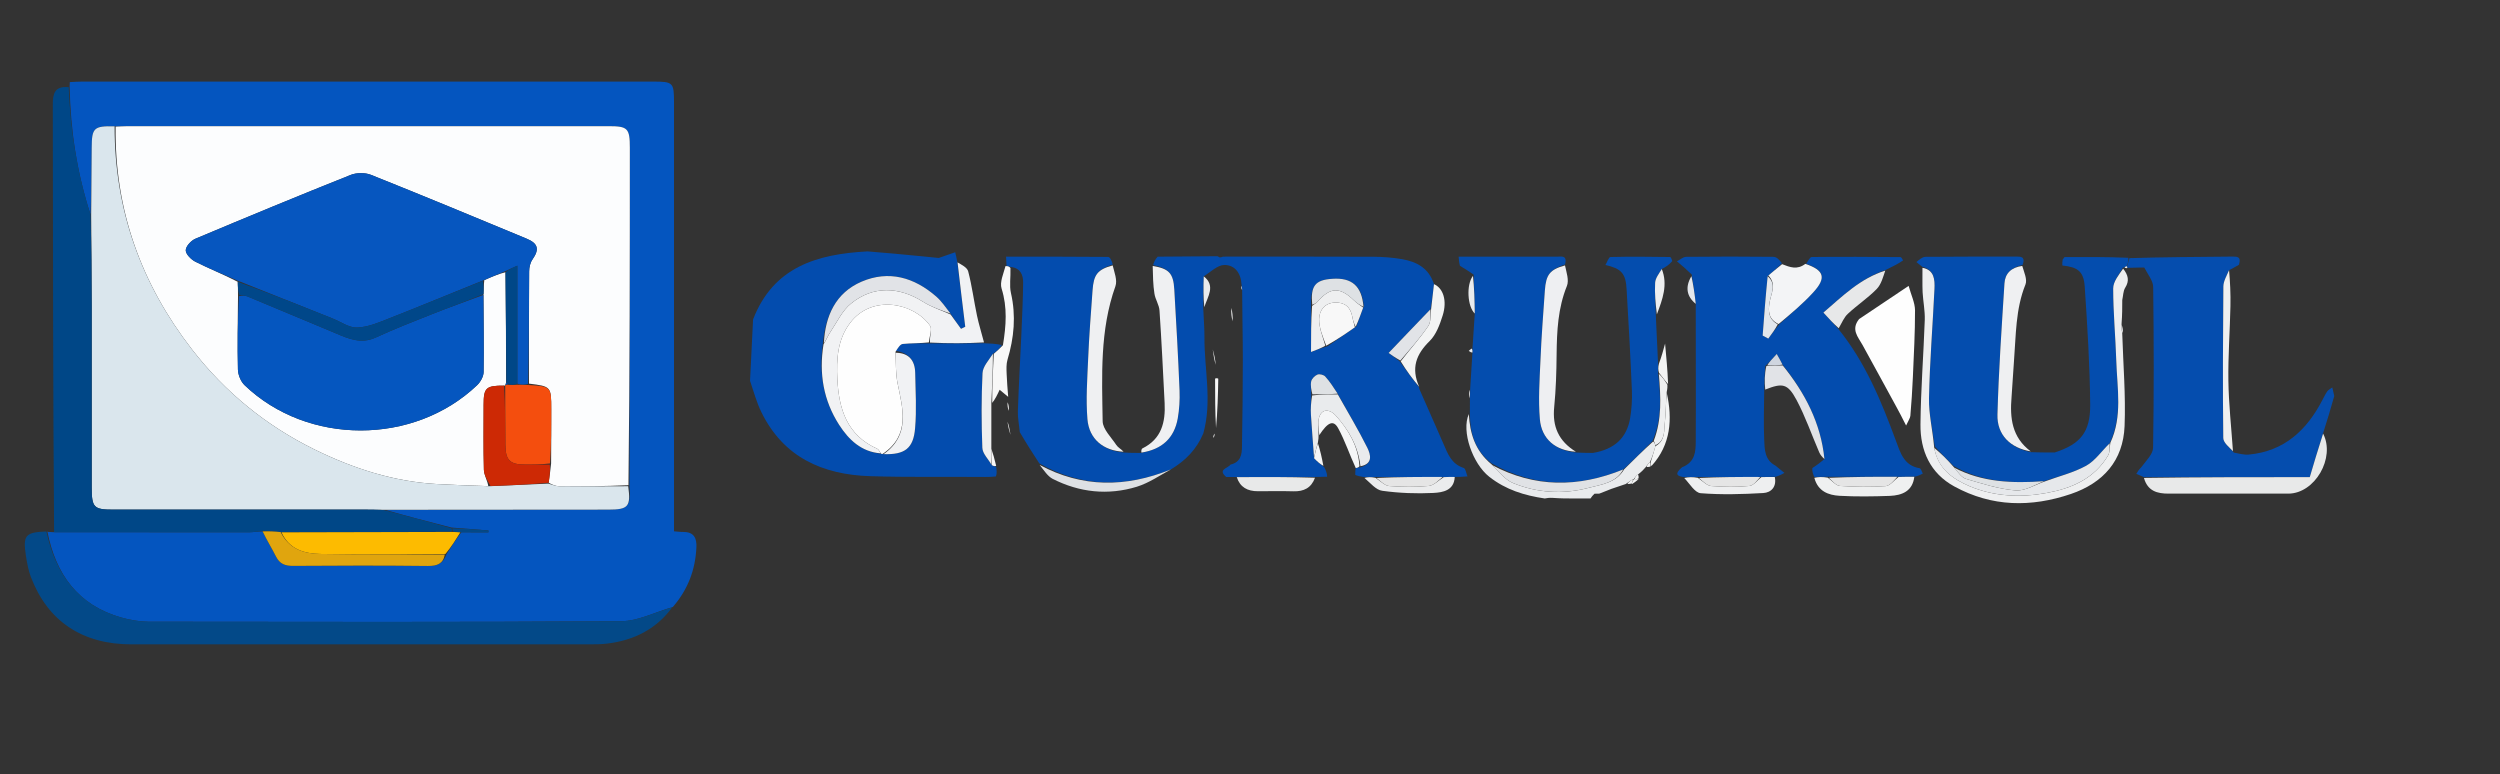 <svg xmlns="http://www.w3.org/2000/svg" xmlns:xlink="http://www.w3.org/1999/xlink" width="113px" height="35px" viewBox="0 0 113 35" version="1.1">
<rect x="0" y="0" width="113" height="35" fill="#333333" stroke="none"/>
<g id="surface1">

<path style="fill-rule: nonzero; fill: rgb(4, 85, 191); fill-opacity: 1; opacity: 1;" d="M 3.156 3.711 C 3.336 3.703 3.516 3.688 3.695 3.688 C 12.305 3.688 20.91 3.688 29.516 3.688 C 30.43 3.688 30.465 3.727 30.465 4.641 C 30.469 10.891 30.465 17.141 30.465 23.391 C 30.465 23.586 30.465 23.785 30.465 24.016 C 30.633 24.027 30.754 24.047 30.871 24.043 C 31.355 24.039 31.5 24.309 31.477 24.746 C 31.43 25.742 31.105 26.633 30.414 27.434 C 29.59 27.676 28.836 28.074 28.082 28.078 C 20.957 28.129 13.832 28.109 6.711 28.102 C 6.301 28.098 5.883 28.023 5.488 27.914 C 3.523 27.359 2.523 25.953 2.141 24.02 C 2.141 24.02 2.148 24.035 2.184 24.043 C 2.277 24.051 2.336 24.051 2.445 24.055 C 5.414 24.059 8.336 24.062 11.258 24.059 C 11.469 24.059 11.684 24.016 11.871 24.02 C 12.059 24.418 12.285 24.777 12.477 25.16 C 12.648 25.496 12.895 25.582 13.262 25.578 C 15.285 25.562 17.312 25.559 19.34 25.582 C 19.762 25.586 20.035 25.477 20.188 25.043 C 20.414 24.699 20.609 24.379 20.855 24.059 C 21.293 24.062 21.684 24.062 22.074 24.062 C 22.074 24.035 22.074 24.004 22.078 23.977 C 21.535 23.934 20.988 23.891 20.402 23.844 C 19.371 23.582 18.383 23.324 17.445 23.055 C 20.828 23.039 24.16 23.039 27.492 23.035 C 28.402 23.035 28.52 22.902 28.453 21.926 C 28.465 16.812 28.469 11.746 28.469 6.68 C 28.469 5.797 28.375 5.703 27.512 5.703 C 20.262 5.703 13.016 5.703 5.77 5.703 C 5.59 5.703 5.406 5.719 5.18 5.711 C 4.238 5.688 4.148 5.777 4.145 6.688 C 4.141 7.703 4.129 8.719 4.094 9.707 C 3.48 7.812 3.184 5.895 3.148 3.898 C 3.152 3.812 3.152 3.762 3.156 3.711 Z M 3.156 3.711 " data-index="1"></path>
<path style="fill-rule: nonzero; fill: rgb(3, 76, 174); fill-opacity: 1; opacity: 1;" d="M 50.789 20.453 C 51.012 20.465 51.238 20.477 51.547 20.473 C 52.52 20.312 53.074 19.805 53.234 18.914 C 53.305 18.508 53.332 18.082 53.316 17.664 C 53.254 16.137 53.168 14.609 53.078 13.082 C 53.035 12.352 52.84 12.141 52.121 11.98 C 52.16 11.855 52.203 11.73 52.328 11.602 C 53.285 11.594 54.16 11.586 55.031 11.582 C 55.031 11.582 55.074 11.598 55.109 11.629 C 55.188 11.641 55.227 11.621 55.27 11.602 C 55.312 11.602 55.355 11.598 55.484 11.598 C 57.738 11.602 59.91 11.594 62.082 11.605 C 62.516 11.609 62.953 11.641 63.379 11.715 C 64.027 11.832 64.582 12.109 64.816 12.844 C 64.77 13.246 64.727 13.602 64.656 13.98 C 64.043 14.613 63.461 15.227 62.766 15.953 C 62.855 16.02 63.059 16.164 63.273 16.344 C 63.574 16.762 63.859 17.145 64.148 17.516 C 64.152 17.504 64.137 17.523 64.145 17.562 C 64.52 18.426 64.895 19.246 65.25 20.074 C 65.445 20.531 65.617 20.98 66.16 21.152 C 66.246 21.18 66.273 21.402 66.332 21.539 C 66.34 21.543 66.332 21.531 66.289 21.535 C 66.098 21.551 65.949 21.559 65.754 21.559 C 65.559 21.555 65.406 21.559 65.207 21.559 C 64.172 21.555 63.191 21.559 62.164 21.559 C 61.969 21.555 61.816 21.562 61.625 21.559 C 61.469 21.531 61.359 21.516 61.258 21.465 C 61.262 21.34 61.254 21.25 61.281 21.156 C 61.359 21.141 61.406 21.129 61.492 21.121 C 62.07 20.969 61.953 20.543 61.805 20.242 C 61.395 19.418 60.918 18.629 60.461 17.793 C 60.273 17.508 60.109 17.246 59.902 17.02 C 59.832 16.941 59.645 16.895 59.551 16.93 C 59.43 16.98 59.293 17.117 59.266 17.238 C 59.227 17.422 59.27 17.629 59.266 17.879 C 59.254 18.199 59.238 18.473 59.254 18.742 C 59.293 19.387 59.348 20.031 59.395 20.711 C 59.539 20.863 59.676 20.98 59.855 21.117 C 59.938 21.273 59.984 21.41 59.988 21.547 C 59.793 21.555 59.641 21.559 59.441 21.559 C 58.227 21.555 57.062 21.559 55.859 21.559 C 55.699 21.555 55.582 21.562 55.426 21.559 C 55.02 21.215 55.5 21.176 55.617 21 C 56.082 20.891 56.133 20.543 56.137 20.195 C 56.16 18.875 56.176 17.551 56.176 16.227 C 56.176 15.195 56.148 14.164 56.145 13.105 C 56.145 13.02 56.129 12.965 56.117 12.863 C 56.09 12.324 55.797 11.973 55.34 11.977 C 55.035 11.98 54.734 12.281 54.41 12.492 C 54.391 12.984 54.391 13.438 54.387 13.941 C 54.402 14.406 54.445 14.82 54.441 15.238 C 54.43 16.676 54.797 18.121 54.391 19.586 C 54.086 20.312 53.586 20.82 52.922 21.219 C 50.883 22.043 48.914 22.051 46.977 20.945 C 46.668 20.469 46.379 20.023 46.094 19.531 C 46.062 19.18 45.996 18.875 46.008 18.57 C 46.047 17.43 46.113 16.289 46.164 15.148 C 46.199 14.355 46.238 13.559 46.246 12.762 C 46.246 12.418 46.121 12.113 45.68 12.066 C 45.605 12.035 45.551 12.027 45.496 12.016 C 45.488 11.895 45.484 11.77 45.473 11.602 C 47.031 11.602 48.562 11.598 50.09 11.613 C 50.176 11.617 50.258 11.801 50.297 11.953 C 49.609 12.184 49.434 12.406 49.383 13.129 C 49.309 14.164 49.227 15.195 49.184 16.23 C 49.145 17.137 49.078 18.047 49.152 18.945 C 49.227 19.852 49.879 20.375 50.789 20.453 M 59.258 13.883 C 59.258 14.531 59.258 15.18 59.258 15.91 C 59.523 15.809 59.73 15.73 60.02 15.645 C 60.426 15.359 60.836 15.078 61.309 14.75 C 61.414 14.469 61.516 14.184 61.645 13.832 C 61.555 12.93 61.105 12.539 60.219 12.602 C 59.445 12.652 59.23 12.922 59.258 13.883 Z M 59.258 13.883 " data-index="2"></path>

<path style=" stroke:none;fill-rule:nonzero;fill:rgb(1.176%,29.804%,68.235%);fill-opacity:1;" d="M 80.246 21.043 C 80.383 21.156 80.52 21.266 80.656 21.375 C 80.551 21.434 80.449 21.492 80.258 21.551 C 79.984 21.555 79.801 21.562 79.562 21.559 C 78.602 21.555 77.691 21.562 76.734 21.559 C 76.504 21.555 76.316 21.562 76.129 21.566 C 75.824 21.531 75.656 21.441 76.027 21.121 C 76.629 20.887 76.645 20.398 76.648 19.961 C 76.66 17.902 76.645 15.844 76.648 13.734 C 76.598 13.273 76.535 12.859 76.465 12.406 C 76.238 12.184 76.02 11.996 75.797 11.812 C 75.934 11.742 76.074 11.613 76.211 11.609 C 77.531 11.594 78.852 11.594 80.172 11.609 C 80.305 11.613 80.438 11.754 80.543 11.898 C 80.32 12.125 80.125 12.289 79.898 12.484 C 79.805 13.398 79.738 14.285 79.672 15.168 C 79.758 15.215 79.84 15.262 79.926 15.305 C 80.082 15.094 80.242 14.879 80.43 14.652 C 80.961 14.172 81.488 13.73 81.949 13.227 C 82.562 12.562 82.465 12.219 81.637 11.922 C 81.719 11.812 81.805 11.617 81.891 11.617 C 83.227 11.602 84.566 11.609 85.902 11.621 C 85.938 11.621 85.969 11.688 86.02 11.77 C 85.789 11.93 85.547 12.047 85.238 12.199 C 84.078 12.59 83.285 13.383 82.418 14.129 C 82.66 14.398 82.879 14.633 83.094 14.871 C 84.312 16.371 85.035 18.129 85.695 19.922 C 85.895 20.461 86.059 21.047 86.766 21.164 C 86.828 21.172 86.863 21.32 86.91 21.406 C 86.828 21.449 86.742 21.496 86.57 21.543 C 86.258 21.547 86.035 21.555 85.762 21.551 C 84.691 21.547 83.676 21.555 82.609 21.551 C 82.375 21.551 82.191 21.555 82.004 21.559 C 81.953 21.434 81.902 21.309 81.918 21.156 C 82.137 21.016 82.289 20.898 82.465 20.75 C 82.301 19.113 81.578 17.754 80.57 16.48 C 80.484 16.309 80.406 16.168 80.309 16 C 80.066 16.262 79.949 16.387 79.793 16.543 C 79.754 16.918 79.754 17.266 79.742 17.664 C 79.734 18.434 79.711 19.156 79.742 19.875 C 79.758 20.316 79.766 20.793 80.246 21.043 Z M 80.246 21.043 " data-index="4"></path>
<path style="fill-rule: nonzero; fill: rgb(3, 76, 174); fill-opacity: 1; opacity: 1;" d="M 34.039 14.438 C 34.953 12.07 36.918 11.484 39.215 11.363 C 40.031 11.426 40.797 11.5 41.648 11.582 C 41.961 11.617 42.195 11.641 42.43 11.66 C 42.668 11.578 42.91 11.492 43.176 11.402 C 43.199 11.5 43.227 11.617 43.266 11.82 C 43.395 12.859 43.512 13.812 43.629 14.77 C 43.566 14.801 43.504 14.832 43.438 14.863 C 43.281 14.648 43.125 14.43 42.965 14.176 C 42.746 13.895 42.559 13.613 42.316 13.402 C 41.324 12.539 40.18 12.203 38.945 12.73 C 37.762 13.238 37.297 14.293 37.188 15.574 C 37.008 16.898 37.227 18.109 37.926 19.199 C 38.363 19.879 38.934 20.426 39.828 20.508 C 39.852 20.523 39.898 20.516 39.938 20.527 C 40.898 20.559 41.289 20.27 41.363 19.348 C 41.434 18.523 41.383 17.688 41.367 16.859 C 41.359 16.289 41.074 15.945 40.484 15.855 C 40.59 15.719 40.691 15.559 40.805 15.547 C 41.191 15.508 41.586 15.52 42.031 15.523 C 42.883 15.527 43.684 15.52 44.484 15.516 C 44.738 15.523 44.992 15.535 45.285 15.594 C 45.188 15.758 45.055 15.875 44.879 15.992 C 44.691 16.285 44.422 16.57 44.41 16.867 C 44.355 17.988 44.359 19.117 44.402 20.242 C 44.41 20.5 44.668 20.746 44.828 21.023 C 44.906 21.066 44.969 21.086 45.027 21.102 C 45.047 21.242 45.07 21.383 45.016 21.535 C 44.824 21.555 44.707 21.559 44.543 21.559 C 42.773 21.543 41.055 21.578 39.336 21.523 C 37.195 21.457 35.422 20.68 34.418 18.637 C 34.203 18.199 34.074 17.723 33.902 17.215 C 33.945 16.254 33.992 15.348 34.039 14.438 Z M 34.039 14.438 " data-index="5"></path>
<path style=" stroke:none;fill-rule:nonzero;fill:rgb(1.569%,30.196%,68.235%);fill-opacity:1;" d="M 72.566 11.977 C 72.641 11.852 72.715 11.621 72.793 11.617 C 73.691 11.594 74.586 11.605 75.484 11.617 C 75.52 11.617 75.551 11.684 75.586 11.801 C 75.441 11.977 75.297 12.062 75.113 12.16 C 74.98 12.375 74.824 12.574 74.812 12.781 C 74.785 13.258 74.832 13.738 74.844 14.262 C 74.848 14.422 74.859 14.539 74.863 14.699 C 74.887 15.301 74.922 15.852 74.945 16.449 C 74.941 16.609 74.949 16.727 74.945 16.891 C 75.066 17.941 75.125 18.941 74.695 19.934 C 74.25 20.379 73.832 20.797 73.371 21.219 C 71.328 22.047 69.363 22.047 67.422 20.945 C 66.66 20.363 66.441 19.578 66.438 18.656 C 66.441 18.422 66.438 18.234 66.441 18.004 C 66.449 17.844 66.445 17.727 66.453 17.562 C 66.492 17 66.516 16.484 66.555 15.934 C 66.559 15.848 66.555 15.797 66.559 15.703 C 66.598 15.176 66.621 14.699 66.66 14.172 C 66.652 13.566 66.637 13.008 66.609 12.414 C 66.402 12.262 66.211 12.152 65.988 12.012 C 65.949 11.859 65.941 11.73 65.93 11.602 C 67.414 11.602 68.895 11.602 70.375 11.602 C 70.578 11.602 70.848 11.523 70.742 11.953 C 70.059 12.184 69.879 12.406 69.828 13.129 C 69.754 14.18 69.672 15.234 69.629 16.285 C 69.59 17.172 69.527 18.066 69.602 18.945 C 69.676 19.852 70.324 20.375 71.238 20.453 C 71.461 20.465 71.684 20.473 71.996 20.473 C 72.965 20.312 73.523 19.805 73.68 18.914 C 73.75 18.504 73.777 18.078 73.762 17.664 C 73.699 16.137 73.613 14.605 73.523 13.078 C 73.484 12.355 73.285 12.141 72.566 11.977 Z M 72.566 11.977 " data-index="6"></path>
<path style=" stroke:none;fill-rule:nonzero;fill:rgb(1.569%,30.196%,68.235%);fill-opacity:1;" d="M 86.895 12.062 C 86.809 12 86.727 11.934 86.621 11.844 C 86.746 11.742 86.887 11.613 87.027 11.609 C 88.387 11.594 89.742 11.602 91.102 11.598 C 91.328 11.598 91.562 11.578 91.422 11.977 C 90.91 12.086 90.629 12.359 90.602 12.809 C 90.477 14.781 90.34 16.758 90.285 18.734 C 90.258 19.656 90.867 20.25 91.793 20.438 C 92.121 20.445 92.453 20.457 92.871 20.453 C 94.031 20.078 94.488 19.539 94.477 18.285 C 94.461 16.508 94.348 14.734 94.23 12.961 C 94.184 12.266 93.918 12.074 93.219 12 C 93.215 11.926 93.211 11.848 93.234 11.727 C 93.285 11.668 93.301 11.648 93.312 11.621 C 94.258 11.617 95.203 11.609 96.199 11.652 C 96.215 11.812 96.18 11.922 96.113 12.035 C 96.059 12.055 96.027 12.074 95.996 12.094 C 95.992 12.094 95.988 12.09 95.949 12.102 C 95.773 12.418 95.516 12.73 95.516 13.039 C 95.516 14.129 95.621 15.219 95.656 16.309 C 95.695 17.551 95.945 18.816 95.355 20.039 C 94.984 20.398 94.695 20.832 94.289 21.055 C 93.719 21.367 93.062 21.527 92.395 21.75 C 90.949 21.852 89.582 21.801 88.301 21.062 C 88.008 20.762 87.734 20.496 87.453 20.184 C 87.355 19.43 87.176 18.715 87.191 18.004 C 87.223 16.355 87.359 14.707 87.438 13.055 C 87.457 12.633 87.426 12.199 86.895 12.062 Z M 86.895 12.062 " data-index="7"></path>
<path style=" stroke:none;fill-rule:nonzero;fill:rgb(1.961%,30.196%,68.235%);fill-opacity:1;" d="M 96.141 12.031 C 96.18 11.922 96.215 11.812 96.25 11.668 C 97.789 11.621 99.328 11.613 100.871 11.598 C 101.098 11.598 101.324 11.578 101.199 11.969 C 101.031 12.07 100.91 12.129 100.754 12.211 C 100.641 12.473 100.5 12.707 100.496 12.945 C 100.477 15.23 100.465 17.516 100.492 19.801 C 100.496 20.016 100.777 20.227 100.969 20.457 C 101.219 20.504 101.434 20.566 101.645 20.547 C 103.254 20.398 104.273 19.438 104.984 18.059 C 105.051 17.938 105.109 17.805 105.191 17.691 C 105.246 17.617 105.34 17.57 105.418 17.512 C 105.445 17.629 105.477 17.746 105.508 17.902 C 105.355 18.453 105.199 18.969 105.012 19.555 C 104.773 20.312 104.57 21 104.402 21.566 C 101.84 21.566 99.371 21.566 96.902 21.566 C 96.789 21.516 96.676 21.469 96.562 21.418 C 96.617 21.324 96.672 21.23 96.797 21.105 C 97.027 20.797 97.316 20.52 97.32 20.234 C 97.359 17.812 97.355 15.391 97.324 12.973 C 97.32 12.688 97.082 12.406 96.922 12.094 C 96.648 12.086 96.406 12.109 96.156 12.105 C 96.152 12.082 96.141 12.031 96.141 12.031 Z M 96.141 12.031 " data-index="8"></path>
<path style="fill-rule: nonzero; fill: rgb(3, 73, 136); fill-opacity: 1; opacity: 1;" d="M 2.098 24.023 C 2.523 25.953 3.523 27.359 5.488 27.914 C 5.883 28.023 6.301 28.098 6.711 28.102 C 13.832 28.109 20.957 28.129 28.082 28.078 C 28.836 28.074 29.59 27.676 30.383 27.453 C 29.66 28.445 28.633 28.953 27.414 29.094 C 27.164 29.121 26.91 29.125 26.656 29.125 C 19.75 29.129 12.848 29.129 5.941 29.125 C 3.715 29.125 2.156 28.078 1.395 26.078 C 1.281 25.777 1.223 25.449 1.172 25.125 C 1.031 24.191 1.141 24.059 2.098 24.023 Z M 2.098 24.023 " data-index="9"></path>

<path style="fill-rule: nonzero; fill: rgb(241, 242, 244); fill-opacity: 1; opacity: 1;" d="M 42.969 14.215 C 43.125 14.43 43.281 14.648 43.438 14.863 C 43.504 14.832 43.566 14.801 43.629 14.77 C 43.512 13.812 43.395 12.859 43.281 11.859 C 43.453 11.961 43.715 12.086 43.762 12.266 C 43.934 12.922 44.02 13.602 44.16 14.266 C 44.242 14.66 44.367 15.047 44.477 15.477 C 43.684 15.52 42.883 15.527 42.035 15.484 C 42.012 15.195 42.145 14.867 42.035 14.719 C 41.305 13.684 39.414 13.293 38.426 14.594 C 37.852 15.352 37.805 16.238 37.848 17.137 C 37.918 18.492 38.285 19.676 39.652 20.285 C 39.723 20.316 39.758 20.422 39.809 20.492 C 38.934 20.426 38.363 19.879 37.926 19.199 C 37.227 18.109 37.008 16.898 37.223 15.566 C 37.359 15.348 37.426 15.164 37.535 15.004 C 37.832 14.562 38.07 14.035 38.473 13.715 C 39.469 12.91 40.633 12.949 41.73 13.645 C 42.109 13.883 42.555 14.027 42.969 14.215 Z M 42.969 14.215 " data-index="11"></path>

<path style=" stroke:none;fill-rule:nonzero;fill:rgb(93.725%,94.118%,94.902%);fill-opacity:1;" d="M 50.785 20.418 C 49.879 20.375 49.227 19.852 49.152 18.945 C 49.078 18.047 49.145 17.137 49.184 16.23 C 49.227 15.195 49.309 14.164 49.383 13.129 C 49.434 12.406 49.609 12.184 50.293 11.996 C 50.367 12.305 50.512 12.664 50.418 12.934 C 49.707 14.926 49.809 16.988 49.84 19.043 C 49.848 19.402 50.23 19.766 50.457 20.113 C 50.531 20.227 50.672 20.293 50.785 20.418 Z M 50.785 20.418 " data-index="13"></path>
<path style=" stroke:none;fill-rule:nonzero;fill:rgb(93.333%,93.725%,94.902%);fill-opacity:1;" d="M 71.23 20.418 C 70.324 20.375 69.676 19.852 69.602 18.945 C 69.527 18.066 69.59 17.172 69.629 16.285 C 69.672 15.234 69.754 14.18 69.828 13.129 C 69.879 12.406 70.059 12.184 70.738 11.996 C 70.801 12.305 70.93 12.664 70.824 12.926 C 70.418 13.93 70.371 14.961 70.359 16.016 C 70.352 16.812 70.328 17.609 70.25 18.398 C 70.16 19.285 70.453 19.941 71.23 20.418 Z M 71.23 20.418 " data-index="14"></path>
<path style=" stroke:none;fill-rule:nonzero;fill:rgb(93.725%,94.118%,94.902%);fill-opacity:1;" d="M 52.102 12.023 C 52.84 12.141 53.035 12.352 53.078 13.082 C 53.168 14.609 53.254 16.137 53.316 17.664 C 53.332 18.082 53.305 18.508 53.234 18.914 C 53.074 19.805 52.52 20.312 51.594 20.457 C 51.578 20.391 51.59 20.289 51.641 20.266 C 52.504 19.84 52.684 19.082 52.641 18.215 C 52.57 16.824 52.504 15.434 52.41 14.043 C 52.395 13.781 52.219 13.535 52.18 13.27 C 52.117 12.875 52.113 12.469 52.102 12.023 Z M 52.102 12.023 " data-index="15"></path>
<path style=" stroke:none;fill-rule:nonzero;fill:rgb(93.725%,94.118%,94.902%);fill-opacity:1;" d="M 91.789 20.402 C 90.867 20.25 90.258 19.656 90.285 18.734 C 90.34 16.758 90.477 14.781 90.602 12.809 C 90.629 12.359 90.91 12.086 91.406 12.02 C 91.488 12.305 91.641 12.633 91.551 12.859 C 91.098 13.98 91.125 15.164 91.031 16.332 C 90.988 16.871 90.965 17.414 90.922 17.953 C 90.844 18.891 90.934 19.766 91.789 20.402 Z M 91.789 20.402 " data-index="16"></path>

<path style="stroke: none; fill-rule: nonzero; fill: rgb(239, 240, 242); fill-opacity: 1; visibility: hidden;" d="M 72.555 12.023 C 73.285 12.141 73.484 12.355 73.523 13.078 C 73.613 14.605 73.699 16.137 73.762 17.664 C 73.777 18.078 73.75 18.504 73.68 18.914 C 73.523 19.805 72.965 20.312 72.039 20.457 C 72.008 20.418 72.004 20.359 72.023 20.352 C 72.965 19.863 73.16 19.035 73.09 18.062 C 73 16.746 72.961 15.426 72.855 14.109 C 72.828 13.723 72.621 13.348 72.551 12.961 C 72.504 12.672 72.547 12.367 72.555 12.023 Z M 72.555 12.023 " data-index="18"></path>

<path style="stroke: none; fill-rule: nonzero; fill: rgb(3, 73, 136); fill-opacity: 1; visibility: hidden;" d="M 3.121 3.695 C 3.152 3.762 3.152 3.812 3.105 3.898 C 2.465 3.883 2.387 4.234 2.387 4.723 C 2.395 11.168 2.395 17.609 2.395 24.051 C 2.336 24.051 2.277 24.051 2.176 24.039 C 2.137 22.828 2.148 21.629 2.148 20.426 C 2.148 15.145 2.148 9.867 2.148 4.586 C 2.148 3.73 2.219 3.664 3.121 3.695 Z M 3.121 3.695 " data-index="20"></path>
<path style=" stroke:none;fill-rule:nonzero;fill:rgb(95.294%,95.686%,96.471%);fill-opacity:1;" d="M 79.93 12.453 C 80.125 12.289 80.32 12.125 80.551 11.941 C 80.906 12.078 81.23 12.211 81.602 11.926 C 82.465 12.219 82.562 12.562 81.949 13.227 C 81.488 13.73 80.961 14.172 80.391 14.648 C 79.926 14.422 79.922 14.07 79.984 13.672 C 80.051 13.266 80.316 12.844 79.93 12.453 Z M 79.93 12.453 " data-index="21"></path>
<path style=" stroke:none;fill-rule:nonzero;fill:rgb(97.255%,97.255%,97.255%);fill-opacity:1;" d="M 44.918 15.992 C 45.055 15.875 45.188 15.758 45.332 15.605 C 45.477 14.723 45.539 13.895 45.273 13.047 C 45.18 12.754 45.355 12.379 45.449 12.027 C 45.551 12.027 45.605 12.035 45.672 12.113 C 45.688 12.539 45.617 12.91 45.695 13.246 C 45.93 14.273 45.836 15.266 45.539 16.258 C 45.48 16.457 45.492 16.684 45.5 16.895 C 45.512 17.242 45.543 17.59 45.57 17.938 C 45.457 17.844 45.34 17.75 45.184 17.617 C 45.082 17.836 44.984 18.043 44.848 18.211 C 44.844 17.445 44.883 16.719 44.918 15.992 Z M 44.918 15.992 " data-index="22"></path>

<path style="stroke: none; fill-rule: nonzero; fill: rgb(238, 239, 242); fill-opacity: 1; visibility: hidden;" d="M 42.414 11.621 C 42.195 11.641 41.961 11.617 41.691 11.582 C 41.906 11.191 42.152 11.406 42.414 11.621 Z M 42.414 11.621 " data-index="24"></path>

<path style="stroke: none; fill-rule: nonzero; fill: rgb(251, 251, 251); fill-opacity: 1; visibility: hidden;" d="M 55.23 11.598 C 55.227 11.621 55.188 11.641 55.133 11.629 C 55.145 11.598 55.172 11.598 55.23 11.598 Z M 55.23 11.598 " data-index="26"></path>
<path style="fill-rule: nonzero; fill: rgb(252, 253, 254); fill-opacity: 1; opacity: 1;" d="M 5.227 5.723 C 5.406 5.719 5.59 5.703 5.77 5.703 C 13.016 5.703 20.262 5.703 27.512 5.703 C 28.375 5.703 28.469 5.797 28.469 6.68 C 28.469 11.746 28.465 16.812 28.406 21.93 C 27.324 21.98 26.305 21.988 25.281 21.98 C 25.117 21.977 24.949 21.902 24.801 21.82 C 24.844 21.52 24.875 21.258 24.91 20.949 C 24.918 20.098 24.918 19.297 24.918 18.496 C 24.918 17.473 24.906 17.461 23.91 17.34 C 23.91 15.617 23.906 13.941 23.918 12.27 C 23.918 12.086 23.965 11.875 24.066 11.73 C 24.387 11.27 24.332 11.004 23.789 10.781 C 21.453 9.812 19.113 8.84 16.766 7.902 C 16.5 7.797 16.117 7.801 15.852 7.906 C 13.5 8.844 11.16 9.812 8.828 10.793 C 8.637 10.875 8.398 11.133 8.395 11.312 C 8.395 11.488 8.637 11.73 8.828 11.828 C 9.457 12.145 10.109 12.406 10.746 12.738 C 10.75 12.965 10.762 13.148 10.758 13.383 C 10.746 14.527 10.727 15.617 10.754 16.707 C 10.762 16.945 10.883 17.246 11.055 17.41 C 13.898 20.137 18.699 20.137 21.562 17.414 C 21.715 17.27 21.855 17.023 21.859 16.82 C 21.879 15.66 21.855 14.496 21.855 13.289 C 21.867 13.059 21.863 12.875 21.891 12.664 C 22.227 12.512 22.531 12.383 22.848 12.305 C 22.867 14 22.875 15.645 22.875 17.309 C 22.859 17.332 22.848 17.383 22.836 17.395 C 22.824 17.406 22.836 17.438 22.785 17.43 C 21.965 17.426 21.859 17.527 21.859 18.293 C 21.859 19.273 21.844 20.254 21.871 21.234 C 21.879 21.48 22.035 21.723 22.07 21.973 C 21.258 21.945 20.504 21.922 19.75 21.879 C 17.789 21.77 15.957 21.172 14.215 20.316 C 12.035 19.242 10.184 17.738 8.68 15.797 C 6.383 12.832 5.176 9.5 5.227 5.723 Z M 5.227 5.723 " data-index="27"></path>
<path style="stroke: none; fill-rule: nonzero; fill: rgb(218, 230, 237); fill-opacity: 1; opacity: 1;" d="M 24.785 21.859 C 24.949 21.902 25.117 21.977 25.281 21.98 C 26.305 21.988 27.324 21.98 28.395 21.977 C 28.52 22.902 28.402 23.035 27.492 23.035 C 24.16 23.039 20.828 23.039 17.395 23.043 C 17.062 23.039 16.824 23.035 16.59 23.035 C 12.77 23.035 8.949 23.035 5.129 23.035 C 4.234 23.035 4.148 22.945 4.145 22.027 C 4.145 19.297 4.148 16.562 4.145 13.832 C 4.145 12.469 4.129 11.102 4.121 9.738 C 4.129 8.719 4.141 7.703 4.145 6.688 C 4.148 5.777 4.238 5.688 5.18 5.711 C 5.176 9.5 6.383 12.832 8.68 15.797 C 10.184 17.738 12.035 19.242 14.215 20.316 C 15.957 21.172 17.789 21.77 19.75 21.879 C 20.504 21.922 21.258 21.945 22.117 21.977 C 23.074 21.938 23.93 21.898 24.785 21.859 Z M 24.785 21.859 " data-index="28"></path>
<path style="stroke: none; fill-rule: nonzero; fill: rgb(0, 71, 135); fill-opacity: 1; opacity: 1;" d="M 4.094 9.707 C 4.129 11.102 4.145 12.469 4.145 13.832 C 4.148 16.562 4.145 19.297 4.145 22.027 C 4.148 22.945 4.234 23.035 5.129 23.035 C 8.949 23.035 12.77 23.035 16.59 23.035 C 16.824 23.035 17.062 23.039 17.348 23.055 C 18.383 23.324 19.371 23.582 20.402 23.875 C 20.445 23.945 20.445 23.984 20.406 24.031 C 17.82 24.051 15.27 24.059 12.688 24.051 C 12.398 24.02 12.148 24.008 11.898 23.992 C 11.684 24.016 11.469 24.059 11.258 24.059 C 8.336 24.062 5.414 24.059 2.445 24.055 C 2.395 17.609 2.395 11.168 2.387 4.723 C 2.387 4.234 2.465 3.883 3.105 3.938 C 3.184 5.895 3.48 7.812 4.094 9.707 Z M 4.094 9.707 " data-index="29"></path>
<path style="stroke: none; fill-rule: nonzero; fill: rgb(253, 187, 0); fill-opacity: 1; opacity: 1;" d="M 12.723 24.062 C 15.27 24.059 17.82 24.051 20.449 24.043 C 20.625 24.047 20.719 24.051 20.809 24.059 C 20.609 24.379 20.414 24.699 20.133 25.039 C 18.199 25.055 16.344 25.07 14.488 25.039 C 13.758 25.027 13.07 24.832 12.723 24.062 Z M 12.723 24.062 " data-index="30"></path>
<path style="stroke: none; fill-rule: nonzero; fill: rgb(224, 165, 14); fill-opacity: 1; opacity: 1;" d="M 12.688 24.051 C 13.07 24.832 13.758 25.027 14.488 25.039 C 16.344 25.07 18.199 25.055 20.105 25.062 C 20.035 25.477 19.762 25.586 19.34 25.582 C 17.312 25.559 15.285 25.562 13.262 25.578 C 12.895 25.582 12.648 25.496 12.477 25.16 C 12.285 24.777 12.059 24.418 11.871 24.02 C 12.148 24.008 12.398 24.02 12.688 24.051 Z M 12.688 24.051 " data-index="31"></path>
<path style=" stroke:none;fill-rule:nonzero;fill:rgb(1.176%,28.627%,53.333%);fill-opacity:1;" d="M 20.855 24.059 C 20.719 24.051 20.625 24.047 20.488 24.031 C 20.445 23.984 20.445 23.945 20.445 23.879 C 20.988 23.891 21.535 23.934 22.078 23.977 C 22.074 24.004 22.074 24.035 22.074 24.062 C 21.684 24.062 21.293 24.062 20.855 24.059 Z M 20.855 24.059 " data-index="32"></path>

<path style="stroke: none; fill-rule: nonzero; fill: rgb(243, 244, 244); fill-opacity: 1; visibility: hidden;" d="M 64.145 17.562 C 64.277 17.637 64.469 17.719 64.555 17.863 C 64.918 18.457 65.25 19.074 65.68 19.832 C 65.793 19.516 65.891 19.363 65.898 19.203 C 65.949 18.41 65.977 17.613 66.016 16.816 C 66.047 16.219 66.133 15.625 66.113 15.031 C 66.094 14.348 65.973 13.668 65.93 12.984 C 65.91 12.699 65.977 12.414 66.012 12.082 C 66.211 12.152 66.402 12.262 66.566 12.43 C 66.266 12.867 66.328 13.863 66.648 14.219 C 66.621 14.699 66.598 15.176 66.527 15.707 C 66.453 15.793 66.422 15.828 66.387 15.863 C 66.438 15.898 66.492 15.934 66.543 15.969 C 66.516 16.484 66.492 17 66.418 17.57 C 66.391 17.766 66.41 17.906 66.434 18.047 C 66.438 18.234 66.441 18.422 66.398 18.668 C 66.043 19.496 66.566 20.965 67.316 21.551 C 68.059 22.137 68.91 22.398 69.844 22.559 C 69.957 22.566 70.055 22.551 70.199 22.531 C 70.539 22.531 70.836 22.531 71.129 22.531 C 70.781 23.082 70.203 22.852 69.777 22.824 C 69.141 22.781 68.504 22.539 67.895 22.309 C 67.57 22.188 67.316 21.887 67.008 21.707 C 66.836 21.609 66.617 21.594 66.375 21.539 C 66.273 21.402 66.246 21.18 66.16 21.152 C 65.617 20.98 65.445 20.531 65.25 20.074 C 64.895 19.246 64.52 18.426 64.145 17.562 Z M 64.145 17.562 " data-index="34"></path>

<path style=" stroke:none;fill-rule:nonzero;fill:rgb(91.373%,92.157%,92.941%);fill-opacity:1;" d="M 59.598 19.688 C 59.598 19.77 59.598 19.852 59.57 20 C 59.492 20.266 59.445 20.469 59.395 20.672 C 59.348 20.031 59.293 19.387 59.254 18.742 C 59.238 18.473 59.254 18.199 59.309 17.875 C 59.73 17.82 60.102 17.824 60.469 17.828 C 60.918 18.629 61.395 19.418 61.805 20.242 C 61.953 20.543 62.07 20.969 61.492 21.074 C 61.383 20.137 60.945 19.418 60.371 18.777 C 60.152 18.535 59.816 18.445 59.656 18.781 C 59.535 19.031 59.609 19.383 59.598 19.688 Z M 59.598 19.688 " data-index="36"></path>
<path style=" stroke:none;fill-rule:nonzero;fill:rgb(97.255%,97.255%,97.255%);fill-opacity:1;" d="M 61.242 14.793 C 60.836 15.078 60.426 15.359 59.945 15.625 C 59.785 15.207 59.617 14.812 59.625 14.418 C 59.633 14.031 59.871 13.695 60.336 13.676 C 60.777 13.656 61.043 13.875 61.125 14.32 C 61.152 14.48 61.203 14.633 61.242 14.793 Z M 61.242 14.793 " data-index="37"></path>
<path style="fill-rule: nonzero; fill: rgb(222, 225, 228); fill-opacity: 1; opacity: 1;" d="M 52.922 21.219 C 52.438 21.48 51.938 21.828 51.387 22 C 50.086 22.398 48.797 22.262 47.582 21.645 C 47.348 21.523 47.188 21.258 46.992 21.016 C 48.914 22.051 50.883 22.043 52.922 21.219 Z M 52.922 21.219 " data-index="38"></path>
<path style=" stroke:none;fill-rule:nonzero;fill:rgb(95.294%,95.686%,95.686%);fill-opacity:1;" d="M 64.816 12.844 C 65.234 13.023 65.422 13.594 65.207 14.266 C 65.078 14.676 64.914 15.125 64.621 15.414 C 64.008 16.016 63.77 16.637 64.148 17.484 C 63.859 17.145 63.574 16.762 63.312 16.332 C 63.746 15.77 64.191 15.277 64.559 14.734 C 64.691 14.535 64.648 14.219 64.688 13.953 C 64.727 13.602 64.77 13.246 64.816 12.844 Z M 64.816 12.844 " data-index="39"></path>
<path style=" stroke:none;fill-rule:nonzero;fill:rgb(90.98%,91.373%,91.373%);fill-opacity:1;" d="M 55.902 21.566 C 57.062 21.559 58.227 21.555 59.438 21.594 C 59.27 22.059 58.926 22.219 58.469 22.207 C 57.93 22.191 57.391 22.203 56.848 22.203 C 56.391 22.203 56.051 22.027 55.902 21.566 Z M 55.902 21.566 " data-index="40"></path>
<path style=" stroke:none;fill-rule:nonzero;fill:rgb(93.333%,93.725%,94.118%);fill-opacity:1;" d="M 61.277 14.77 C 61.203 14.633 61.152 14.48 61.125 14.32 C 61.043 13.875 60.777 13.656 60.336 13.676 C 59.871 13.695 59.633 14.031 59.625 14.418 C 59.617 14.812 59.785 15.207 59.906 15.625 C 59.73 15.73 59.523 15.809 59.258 15.91 C 59.258 15.18 59.258 14.531 59.305 13.828 C 59.414 13.734 59.488 13.711 59.531 13.66 C 60.121 12.973 60.551 12.953 61.195 13.574 C 61.32 13.699 61.473 13.793 61.617 13.902 C 61.516 14.184 61.414 14.469 61.277 14.77 Z M 61.277 14.77 " data-index="41"></path>

<path style="stroke: none; fill-rule: nonzero; fill: rgb(243, 244, 244); fill-opacity: 1; visibility: hidden;" d="M 65.254 22.531 C 64.262 22.531 63.266 22.539 62.273 22.527 C 61.676 22.523 61.297 22.164 61.242 21.543 C 61.359 21.516 61.469 21.531 61.629 21.594 C 61.941 21.828 62.191 22.148 62.48 22.184 C 63.242 22.289 64.023 22.32 64.793 22.281 C 65.215 22.258 65.727 22.172 65.801 21.566 C 65.949 21.559 66.098 21.551 66.289 21.535 C 66.238 21.996 66.047 22.383 65.496 22.504 C 65.379 22.5 65.316 22.516 65.254 22.531 Z M 65.254 22.531 " data-index="43"></path>
<path style=" stroke:none;fill-rule:nonzero;fill:rgb(87.059%,88.235%,89.412%);fill-opacity:1;" d="M 61.629 13.867 C 61.473 13.793 61.32 13.699 61.195 13.574 C 60.551 12.953 60.121 12.973 59.531 13.66 C 59.488 13.711 59.414 13.734 59.312 13.777 C 59.23 12.922 59.445 12.652 60.219 12.602 C 61.105 12.539 61.555 12.93 61.629 13.867 Z M 61.629 13.867 " data-index="44"></path>
<path style=" stroke:none;fill-rule:nonzero;fill:rgb(92.157%,92.549%,92.941%);fill-opacity:1;" d="M 65.754 21.559 C 65.727 22.172 65.215 22.258 64.793 22.281 C 64.023 22.32 63.242 22.289 62.48 22.184 C 62.191 22.148 61.941 21.828 61.672 21.602 C 61.816 21.562 61.969 21.555 62.172 21.598 C 62.41 21.758 62.598 21.953 62.793 21.969 C 63.387 22.012 63.988 22.02 64.578 21.965 C 64.816 21.941 65.031 21.703 65.258 21.566 C 65.406 21.559 65.559 21.555 65.754 21.559 Z M 65.754 21.559 " data-index="45"></path>
<path style=" stroke:none;fill-rule:nonzero;fill:rgb(88.235%,89.02%,90.588%);fill-opacity:1;" d="M 64.656 13.98 C 64.648 14.219 64.691 14.535 64.559 14.734 C 64.191 15.277 63.746 15.77 63.297 16.297 C 63.059 16.164 62.855 16.02 62.766 15.953 C 63.461 15.227 64.043 14.613 64.656 13.98 Z M 64.656 13.98 " data-index="46"></path>
<path style=" stroke:none;fill-rule:nonzero;fill:rgb(89.804%,89.804%,89.804%);fill-opacity:1;" d="M 65.207 21.559 C 65.031 21.703 64.816 21.941 64.578 21.965 C 63.988 22.02 63.387 22.012 62.793 21.969 C 62.598 21.953 62.41 21.758 62.215 21.605 C 63.191 21.559 64.172 21.555 65.207 21.559 Z M 65.207 21.559 " data-index="47"></path>
<path style=" stroke:none;fill-rule:nonzero;fill:rgb(96.078%,96.471%,96.863%);fill-opacity:1;" d="M 59.633 19.668 C 59.609 19.383 59.535 19.031 59.656 18.781 C 59.816 18.445 60.152 18.535 60.371 18.777 C 60.945 19.418 61.383 20.137 61.449 21.07 C 61.406 21.129 61.359 21.141 61.281 21.156 C 61 20.555 60.797 19.926 60.484 19.355 C 60.273 18.969 60.016 19.078 59.633 19.668 Z M 59.633 19.668 " data-index="48"></path>
<path style=" stroke:none;fill-rule:nonzero;fill:rgb(87.059%,88.235%,89.412%);fill-opacity:1;" d="M 60.461 17.793 C 60.102 17.824 59.73 17.82 59.32 17.824 C 59.27 17.629 59.227 17.422 59.266 17.238 C 59.293 17.117 59.43 16.98 59.551 16.93 C 59.645 16.895 59.832 16.941 59.902 17.02 C 60.109 17.246 60.273 17.508 60.461 17.793 Z M 60.461 17.793 " data-index="49"></path>
<path style=" stroke:none;fill-rule:nonzero;fill:rgb(91.373%,92.157%,92.941%);fill-opacity:1;" d="M 54.41 12.492 C 54.953 12.91 54.594 13.395 54.434 13.883 C 54.391 13.438 54.391 12.984 54.41 12.492 Z M 54.41 12.492 " data-index="50"></path>
<path style=" stroke:none;fill-rule:nonzero;fill:rgb(96.078%,96.471%,96.863%);fill-opacity:1;" d="M 59.395 20.711 C 59.445 20.469 59.492 20.266 59.57 20.039 C 59.672 20.348 59.746 20.676 59.816 21.055 C 59.676 20.98 59.539 20.863 59.395 20.711 Z M 59.395 20.711 " data-index="51"></path>
<path style=" stroke:none;fill-rule:nonzero;fill:rgb(81.961%,85.49%,90.588%);fill-opacity:1;" d="M 56.145 13.105 C 56.113 13.066 56.094 13 56.094 12.922 C 56.129 12.965 56.145 13.02 56.145 13.105 Z M 56.145 13.105 " data-index="52"></path>
<path style=" stroke:none;fill-rule:nonzero;fill:rgb(93.333%,93.725%,94.118%);fill-opacity:1;" d="M 95.387 20.016 C 95.945 18.816 95.695 17.551 95.656 16.309 C 95.621 15.219 95.516 14.129 95.516 13.039 C 95.516 12.73 95.773 12.418 95.965 12.141 C 96.199 12.438 96.254 12.695 96.062 13 C 95.965 13.152 95.969 13.371 95.926 13.562 C 95.926 13.895 95.926 14.227 95.895 14.629 C 95.887 14.832 95.906 14.965 95.926 15.094 C 95.969 16.48 96.086 17.875 96.031 19.258 C 95.969 20.82 95.07 21.828 93.605 22.328 C 91.805 22.938 90.035 22.918 88.336 21.988 C 87.246 21.395 86.793 20.371 86.805 19.18 C 86.82 17.605 86.945 16.031 87 14.453 C 87.012 14.043 86.926 13.625 86.902 13.211 C 86.887 12.859 86.898 12.504 86.895 12.105 C 87.426 12.199 87.457 12.633 87.438 13.055 C 87.359 14.707 87.223 16.355 87.191 18.004 C 87.176 18.715 87.355 19.43 87.422 20.203 C 87.582 21.18 88.258 21.648 89.027 21.977 C 90.145 22.449 91.34 22.5 92.516 22.281 C 93.625 22.078 94.664 21.641 95.285 20.586 C 95.375 20.43 95.355 20.207 95.387 20.016 Z M 95.387 20.016 " data-index="53"></path>
<path style=" stroke:none;fill-rule:nonzero;fill:rgb(99.608%,99.608%,99.608%);fill-opacity:1;" d="M 84.031 14.422 C 84.746 13.938 85.434 13.477 86.27 12.922 C 86.387 13.344 86.555 13.684 86.559 14.023 C 86.562 15.039 86.504 16.051 86.461 17.066 C 86.438 17.645 86.395 18.223 86.348 18.797 C 86.336 18.906 86.258 19.008 86.156 19.234 C 85.973 18.879 85.852 18.629 85.715 18.387 C 85.207 17.449 84.691 16.516 84.18 15.582 C 83.984 15.227 83.652 14.895 84.031 14.422 Z M 84.031 14.422 " data-index="54"></path>
<path style=" stroke:none;fill-rule:nonzero;fill:rgb(90.98%,91.373%,91.373%);fill-opacity:1;" d="M 96.906 21.602 C 99.371 21.566 101.84 21.566 104.402 21.566 C 104.57 21 104.773 20.312 105.004 19.598 C 105.57 20.695 104.633 22.309 103.434 22.312 C 101.625 22.316 99.82 22.312 98.016 22.312 C 97.516 22.312 97.074 22.203 96.906 21.602 Z M 96.906 21.602 " data-index="55"></path>

<path style=" stroke:none;fill-rule:nonzero;fill:rgb(91.373%,92.157%,92.941%);fill-opacity:1;" d="M 71.164 22.531 C 70.836 22.531 70.539 22.531 70.18 22.504 C 70.016 22.496 69.918 22.512 69.824 22.531 C 68.91 22.398 68.059 22.137 67.316 21.551 C 66.566 20.965 66.043 19.496 66.391 18.715 C 66.441 19.578 66.66 20.363 67.418 20.988 C 67.754 21.324 68.031 21.688 68.395 21.836 C 69.488 22.285 70.652 22.352 71.789 22.055 C 72.371 21.902 73.047 21.832 73.41 21.215 C 73.832 20.797 74.25 20.379 74.723 19.953 C 74.793 20.004 74.809 20.066 74.824 20.168 C 74.754 20.438 74.68 20.664 74.574 20.895 C 74.488 20.969 74.441 21.039 74.391 21.109 C 74.305 21.211 74.215 21.309 74.059 21.43 C 73.945 21.516 73.895 21.586 73.848 21.656 C 73.848 21.656 73.848 21.656 73.809 21.656 C 73.688 21.73 73.602 21.801 73.48 21.879 C 73.25 21.953 73.059 22.023 72.832 22.098 C 72.637 22.172 72.48 22.242 72.289 22.312 C 72.203 22.312 72.156 22.312 72.07 22.316 C 71.988 22.391 71.938 22.461 71.891 22.531 C 71.891 22.531 71.836 22.531 71.766 22.531 C 71.578 22.531 71.461 22.531 71.344 22.531 C 71.297 22.531 71.25 22.531 71.164 22.531 Z M 71.164 22.531 " data-index="57"></path>

<path style="stroke: none; fill-rule: nonzero; fill: rgb(238, 239, 240); fill-opacity: 1; visibility: hidden;" d="M 96.949 12.121 C 97.082 12.406 97.32 12.688 97.324 12.973 C 97.355 15.391 97.359 17.812 97.32 20.234 C 97.316 20.52 97.027 20.797 96.832 21.082 C 96.793 20.973 96.793 20.863 96.832 20.707 C 96.918 20.555 96.965 20.449 97.012 20.344 C 97.012 20.156 97.012 19.969 97.043 19.703 C 97.09 18.027 97.102 16.434 97.109 14.84 C 97.109 14.777 97.047 14.719 97.012 14.656 C 97.012 14.434 97.012 14.211 97.012 13.895 C 96.926 13.512 96.785 13.227 96.773 12.93 C 96.762 12.664 96.887 12.391 96.949 12.121 Z M 96.949 12.121 " data-index="59"></path>
<path style=" stroke:none;fill-rule:nonzero;fill:rgb(90.588%,90.98%,91.373%);fill-opacity:1;" d="M 83.109 14.836 C 82.879 14.633 82.66 14.398 82.418 14.129 C 83.285 13.383 84.078 12.59 85.215 12.23 C 85.117 12.512 85.035 12.852 84.824 13.066 C 84.426 13.473 83.941 13.793 83.523 14.184 C 83.348 14.344 83.254 14.594 83.109 14.836 Z M 83.109 14.836 " data-index="60"></path>
<path style=" stroke:none;fill-rule:nonzero;fill:rgb(93.333%,93.725%,94.118%);fill-opacity:1;" d="M 44.879 15.992 C 44.883 16.719 44.844 17.445 44.809 18.219 C 44.809 18.887 44.809 19.512 44.809 20.23 C 44.809 20.551 44.809 20.773 44.809 20.996 C 44.668 20.746 44.41 20.5 44.402 20.242 C 44.359 19.117 44.355 17.988 44.41 16.867 C 44.422 16.57 44.691 16.285 44.879 15.992 Z M 44.879 15.992 " data-index="61"></path>
<path style=" stroke:none;fill-rule:nonzero;fill:rgb(93.333%,93.725%,94.118%);fill-opacity:1;" d="M 79.613 21.566 C 79.801 21.562 79.984 21.555 80.219 21.559 C 80.316 21.996 80.062 22.266 79.699 22.285 C 78.758 22.34 77.809 22.367 76.871 22.293 C 76.609 22.273 76.379 21.871 76.129 21.605 C 76.316 21.562 76.504 21.555 76.742 21.598 C 76.977 21.758 77.156 21.953 77.348 21.969 C 77.922 22.012 78.5 22.02 79.074 21.965 C 79.262 21.945 79.434 21.707 79.613 21.566 Z M 79.613 21.566 " data-index="62"></path>
<path style=" stroke:none;fill-rule:nonzero;fill:rgb(93.725%,94.118%,94.118%);fill-opacity:1;" d="M 82.008 21.598 C 82.191 21.555 82.375 21.551 82.613 21.59 C 82.836 21.754 82.996 21.957 83.172 21.965 C 83.855 22.008 84.547 22.02 85.23 21.973 C 85.434 21.957 85.617 21.703 85.812 21.559 C 86.035 21.555 86.258 21.547 86.527 21.551 C 86.449 22.203 85.973 22.391 85.418 22.414 C 84.66 22.441 83.898 22.453 83.141 22.41 C 82.645 22.379 82.172 22.211 82.008 21.598 Z M 82.008 21.598 " data-index="63"></path>

<path style="stroke: none; fill-rule: nonzero; fill: rgb(243, 244, 246); fill-opacity: 1; visibility: hidden;" d="M 96.922 12.094 C 96.887 12.391 96.762 12.664 96.773 12.93 C 96.785 13.227 96.926 13.512 97.012 13.848 C 96.938 13.828 96.836 13.781 96.797 13.703 C 96.492 13.113 96.473 13.109 95.961 13.559 C 95.969 13.371 95.965 13.152 96.062 13 C 96.254 12.695 96.199 12.438 96.004 12.133 C 95.988 12.09 95.992 12.094 96.035 12.109 C 96.105 12.125 96.137 12.129 96.164 12.133 C 96.406 12.109 96.648 12.086 96.922 12.094 Z M 96.922 12.094 " data-index="65"></path>
<path style=" stroke:none;fill-rule:nonzero;fill:rgb(93.333%,93.725%,94.118%);fill-opacity:1;" d="M 74.824 20.125 C 74.809 20.066 74.793 20.004 74.75 19.926 C 75.125 18.941 75.066 17.941 74.98 16.898 C 75.141 17.035 75.254 17.211 75.367 17.391 C 75.371 17.473 75.371 17.555 75.336 17.711 C 75.289 18.211 75.305 18.641 75.254 19.066 C 75.207 19.445 75.293 19.906 74.824 20.125 Z M 74.824 20.125 " data-index="66"></path>
<path style=" stroke:none;fill-rule:nonzero;fill:rgb(95.294%,95.686%,95.686%);fill-opacity:1;" d="M 74.824 20.168 C 75.293 19.906 75.207 19.445 75.254 19.066 C 75.305 18.641 75.289 18.211 75.336 17.75 C 75.602 18.941 75.527 20.098 74.645 21.066 C 74.609 20.988 74.609 20.938 74.609 20.891 C 74.68 20.664 74.754 20.438 74.824 20.168 Z M 74.824 20.168 " data-index="67"></path>
<path style=" stroke:none;fill-rule:nonzero;fill:rgb(95.294%,95.686%,95.686%);fill-opacity:1;" d="M 75.398 17.363 C 75.254 17.211 75.141 17.035 74.988 16.852 C 74.949 16.727 74.941 16.609 74.984 16.438 C 75.109 16.102 75.184 15.816 75.262 15.531 C 75.316 16.133 75.375 16.734 75.398 17.363 Z M 75.398 17.363 " data-index="68"></path>
<path style=" stroke:none;fill-rule:nonzero;fill:rgb(97.255%,97.255%,97.255%);fill-opacity:1;" d="M 54.965 19.348 C 54.922 18.629 54.922 17.895 54.922 17.113 C 54.973 17.082 55.066 17.102 55.066 17.121 C 55.055 17.859 55.031 18.602 54.965 19.348 Z M 54.965 19.348 " data-index="69"></path>

<path style="stroke: none; fill-rule: nonzero; fill: rgb(248, 248, 248); fill-opacity: 1; visibility: hidden;" d="M 54.852 13.664 C 54.918 13.449 55.023 13.223 55.129 13 C 55.191 13 55.25 12.996 55.312 12.996 C 55.434 13.195 55.555 13.395 55.68 13.633 C 55.422 13.535 55.16 13.336 54.852 13.664 Z M 54.852 13.664 " data-index="71"></path>

<path style="fill-rule: nonzero; fill: rgb(248, 248, 248); fill-opacity: 1; opacity: 1;" d="M 44.828 21.023 C 44.809 20.773 44.809 20.551 44.809 20.281 C 44.883 20.492 44.953 20.75 45.027 21.055 C 44.969 21.086 44.906 21.066 44.828 21.023 Z M 44.828 21.023 " data-index="73"></path>
<path style=" stroke:none;fill-rule:nonzero;fill:rgb(97.255%,97.255%,97.255%);fill-opacity:1;" d="M 54.953 16.488 C 54.887 16.289 54.852 16.066 54.816 15.797 C 54.871 15.984 54.926 16.223 54.953 16.488 Z M 54.953 16.488 " data-index="74"></path>
<path style=" stroke:none;fill-rule:nonzero;fill:rgb(97.255%,97.255%,97.255%);fill-opacity:1;" d="M 55.656 13.918 C 55.703 14.09 55.723 14.293 55.715 14.52 C 55.664 14.348 55.645 14.145 55.656 13.918 Z M 55.656 13.918 " data-index="75"></path>
<path style=" stroke:none;fill-rule:nonzero;fill:rgb(97.255%,97.255%,97.255%);fill-opacity:1;" d="M 45.539 19.059 C 45.605 19.227 45.637 19.422 45.676 19.652 C 45.621 19.488 45.566 19.285 45.539 19.059 Z M 45.539 19.059 " data-index="76"></path>

<path style=" stroke:none;fill-rule:nonzero;fill:rgb(97.255%,97.255%,97.255%);fill-opacity:1;" d="M 45.543 18.18 C 45.59 18.285 45.609 18.418 45.598 18.57 C 45.551 18.465 45.531 18.332 45.543 18.18 Z M 45.543 18.18 " data-index="78"></path>

<path style="stroke: none; fill-rule: nonzero; fill: rgb(243, 244, 244); fill-opacity: 1; visibility: hidden;" d="M 71.352 22.57 C 71.461 22.531 71.578 22.531 71.738 22.531 C 71.691 22.836 71.543 22.824 71.352 22.57 Z M 71.352 22.57 " data-index="80"></path>
<path style=" stroke:none;fill-rule:nonzero;fill:rgb(95.294%,95.686%,96.471%);fill-opacity:1;" d="M 95.953 15.07 C 95.906 14.965 95.887 14.832 95.895 14.68 C 95.945 14.785 95.961 14.918 95.953 15.07 Z M 95.953 15.07 " data-index="81"></path>

<path style="stroke: none; fill-rule: nonzero; fill: rgb(243, 244, 246); fill-opacity: 1; visibility: hidden;" d="M 96.977 20.348 C 96.965 20.449 96.918 20.555 96.832 20.668 C 96.844 20.566 96.891 20.461 96.977 20.348 Z M 96.977 20.348 " data-index="83"></path>
<path style=" stroke:none;fill-rule:nonzero;fill:rgb(95.294%,95.686%,95.686%);fill-opacity:1;" d="M 74.066 21.656 C 73.98 21.73 73.898 21.801 73.777 21.875 C 73.738 21.875 73.738 21.875 73.75 21.848 C 73.789 21.766 73.816 21.711 73.848 21.656 C 73.848 21.656 73.848 21.656 73.883 21.656 C 73.969 21.656 74.016 21.656 74.066 21.656 Z M 74.066 21.656 " data-index="84"></path>
<path style=" stroke:none;fill-rule:nonzero;fill:rgb(94.51%,94.902%,95.294%);fill-opacity:1;" d="M 74.574 20.895 C 74.609 20.938 74.609 20.988 74.609 21.074 C 74.559 21.109 74.512 21.109 74.426 21.109 C 74.441 21.039 74.488 20.969 74.574 20.895 Z M 74.574 20.895 " data-index="85"></path>

<path style=" stroke:none;fill-rule:nonzero;fill:rgb(94.51%,94.902%,95.294%);fill-opacity:1;" d="M 74.066 21.621 C 74.016 21.656 73.969 21.656 73.883 21.656 C 73.895 21.586 73.945 21.516 74.031 21.441 C 74.066 21.488 74.066 21.535 74.066 21.621 Z M 74.066 21.621 " data-index="87"></path>

<path style="stroke: none; fill-rule: nonzero; fill: rgb(248, 248, 248); fill-opacity: 1; visibility: hidden;" d="M 48.523 22.664 C 48.566 22.625 48.629 22.609 48.707 22.617 C 48.66 22.656 48.602 22.672 48.523 22.664 Z M 48.523 22.664 " data-index="89"></path>

<path style=" stroke:none;fill-rule:nonzero;fill:rgb(97.255%,97.255%,97.255%);fill-opacity:1;" d="M 54.848 19.793 C 54.832 19.734 54.852 19.676 54.895 19.598 C 54.906 19.648 54.895 19.719 54.848 19.793 Z M 54.848 19.793 " data-index="91"></path>
<path style=" stroke:none;fill-rule:nonzero;fill:rgb(88.235%,89.02%,90.588%);fill-opacity:1;" d="M 82.465 20.75 C 82.371 20.668 82.277 20.562 82.227 20.441 C 81.887 19.652 81.605 18.832 81.203 18.078 C 80.801 17.328 80.566 17.301 79.789 17.609 C 79.754 17.266 79.754 16.918 79.84 16.543 C 80.145 16.516 80.363 16.52 80.582 16.52 C 81.578 17.754 82.301 19.113 82.465 20.75 Z M 82.465 20.75 " data-index="92"></path>
<path style=" stroke:none;fill-rule:nonzero;fill:rgb(89.804%,89.804%,89.804%);fill-opacity:1;" d="M 85.762 21.551 C 85.617 21.703 85.434 21.957 85.23 21.973 C 84.547 22.02 83.855 22.008 83.172 21.965 C 82.996 21.957 82.836 21.754 82.66 21.598 C 83.676 21.555 84.691 21.547 85.762 21.551 Z M 85.762 21.551 " data-index="93"></path>
<path style=" stroke:none;fill-rule:nonzero;fill:rgb(89.804%,89.804%,89.804%);fill-opacity:1;" d="M 79.562 21.559 C 79.434 21.707 79.262 21.945 79.074 21.965 C 78.5 22.02 77.922 22.012 77.348 21.969 C 77.156 21.953 76.977 21.758 76.789 21.605 C 77.691 21.562 78.602 21.555 79.562 21.559 Z M 79.562 21.559 " data-index="94"></path>
<path style=" stroke:none;fill-rule:nonzero;fill:rgb(89.02%,90.588%,92.549%);fill-opacity:1;" d="M 79.898 12.484 C 80.316 12.844 80.051 13.266 79.984 13.672 C 79.922 14.07 79.926 14.422 80.355 14.66 C 80.242 14.879 80.082 15.094 79.926 15.305 C 79.84 15.262 79.758 15.215 79.672 15.168 C 79.738 14.285 79.805 13.398 79.898 12.484 Z M 79.898 12.484 " data-index="95"></path>
<path style=" stroke:none;fill-rule:nonzero;fill:rgb(89.02%,90.588%,92.549%);fill-opacity:1;" d="M 76.648 13.734 C 76.234 13.402 76.16 12.969 76.453 12.484 C 76.535 12.859 76.598 13.273 76.648 13.734 Z M 76.648 13.734 " data-index="96"></path>
<path style=" stroke:none;fill-rule:nonzero;fill:rgb(81.176%,83.529%,87.451%);fill-opacity:1;" d="M 80.57 16.48 C 80.363 16.52 80.145 16.516 79.879 16.516 C 79.949 16.387 80.066 16.262 80.309 16 C 80.406 16.168 80.484 16.309 80.57 16.48 Z M 80.57 16.48 " data-index="97"></path>
<path style="fill-rule: nonzero; fill: rgb(254, 254, 254); fill-opacity: 1; opacity: 1;" d="M 39.828 20.508 C 39.758 20.422 39.723 20.316 39.652 20.285 C 38.285 19.676 37.918 18.492 37.848 17.137 C 37.805 16.238 37.852 15.352 38.426 14.594 C 39.414 13.293 41.305 13.684 42.035 14.719 C 42.145 14.867 42.012 15.195 41.984 15.477 C 41.586 15.52 41.191 15.508 40.805 15.547 C 40.691 15.559 40.59 15.719 40.477 15.902 C 40.496 16.43 40.484 16.879 40.566 17.305 C 40.805 18.477 41.16 19.66 39.898 20.516 C 39.898 20.516 39.852 20.523 39.828 20.508 Z M 39.828 20.508 " data-index="98"></path>

<path style=" stroke:none;fill-rule:nonzero;fill:rgb(88.235%,89.02%,90.588%);fill-opacity:1;" d="M 42.965 14.176 C 42.555 14.027 42.109 13.883 41.73 13.645 C 40.633 12.949 39.469 12.91 38.473 13.715 C 38.07 14.035 37.832 14.562 37.535 15.004 C 37.426 15.164 37.359 15.348 37.238 15.523 C 37.297 14.293 37.762 13.238 38.945 12.73 C 40.18 12.203 41.324 12.539 42.316 13.402 C 42.559 13.613 42.746 13.895 42.965 14.176 Z M 42.965 14.176 " data-index="100"></path>
<path style="fill-rule: nonzero; fill: rgb(241, 242, 244); fill-opacity: 1; opacity: 1;" d="M 39.938 20.527 C 41.16 19.66 40.805 18.477 40.566 17.305 C 40.484 16.879 40.496 16.43 40.477 15.945 C 41.074 15.945 41.359 16.289 41.367 16.859 C 41.383 17.688 41.434 18.523 41.363 19.348 C 41.289 20.27 40.898 20.559 39.938 20.527 Z M 39.938 20.527 " data-index="101"></path>
<path style=" stroke:none;fill-rule:nonzero;fill:rgb(87.843%,88.627%,89.804%);fill-opacity:1;" d="M 73.371 21.219 C 73.047 21.832 72.371 21.902 71.789 22.055 C 70.652 22.352 69.488 22.285 68.395 21.836 C 68.031 21.688 67.754 21.324 67.438 21.02 C 69.363 22.047 71.328 22.047 73.371 21.219 Z M 73.371 21.219 " data-index="102"></path>
<path style=" stroke:none;fill-rule:nonzero;fill:rgb(93.333%,93.725%,94.118%);fill-opacity:1;" d="M 75.113 12.16 C 75.395 12.867 75.148 13.531 74.891 14.207 C 74.832 13.738 74.785 13.258 74.812 12.781 C 74.824 12.574 74.98 12.375 75.113 12.16 Z M 75.113 12.16 " data-index="103"></path>
<path style=" stroke:none;fill-rule:nonzero;fill:rgb(91.373%,92.157%,92.941%);fill-opacity:1;" d="M 66.66 14.172 C 66.328 13.863 66.266 12.867 66.578 12.469 C 66.637 13.008 66.652 13.566 66.66 14.172 Z M 66.66 14.172 " data-index="104"></path>
<path style=" stroke:none;fill-rule:nonzero;fill:rgb(91.373%,92.157%,92.941%);fill-opacity:1;" d="M 66.441 18.004 C 66.41 17.906 66.391 17.766 66.406 17.617 C 66.445 17.727 66.449 17.844 66.441 18.004 Z M 66.441 18.004 " data-index="105"></path>
<path style=" stroke:none;fill-rule:nonzero;fill:rgb(91.373%,92.157%,92.941%);fill-opacity:1;" d="M 66.555 15.934 C 66.492 15.934 66.438 15.898 66.387 15.863 C 66.422 15.828 66.453 15.793 66.52 15.754 C 66.555 15.797 66.559 15.848 66.555 15.934 Z M 66.555 15.934 " data-index="106"></path>
<path style=" stroke:none;fill-rule:nonzero;fill:rgb(90.196%,90.98%,92.157%);fill-opacity:1;" d="M 95.355 20.039 C 95.355 20.207 95.375 20.43 95.285 20.586 C 94.664 21.641 93.625 22.078 92.516 22.281 C 91.34 22.5 90.145 22.449 89.027 21.977 C 88.258 21.648 87.582 21.18 87.43 20.246 C 87.734 20.496 88.008 20.762 88.301 21.102 C 88.5 21.336 88.656 21.582 88.863 21.645 C 89.598 21.863 90.344 22.105 91.102 22.168 C 91.535 22.203 91.996 21.902 92.445 21.754 C 93.062 21.527 93.719 21.367 94.289 21.055 C 94.695 20.832 94.984 20.398 95.355 20.039 Z M 95.355 20.039 " data-index="107"></path>
<path style=" stroke:none;fill-rule:nonzero;fill:rgb(87.059%,88.235%,89.412%);fill-opacity:1;" d="M 92.395 21.75 C 91.996 21.902 91.535 22.203 91.102 22.168 C 90.344 22.105 89.598 21.863 88.863 21.645 C 88.656 21.582 88.5 21.336 88.32 21.133 C 89.582 21.801 90.949 21.852 92.395 21.75 Z M 92.395 21.75 " data-index="108"></path>
<path style=" stroke:none;fill-rule:nonzero;fill:rgb(93.333%,93.725%,94.118%);fill-opacity:1;" d="M 96.156 12.105 C 96.137 12.129 96.105 12.125 96.039 12.105 C 96.027 12.074 96.059 12.055 96.113 12.035 C 96.141 12.031 96.152 12.082 96.156 12.105 Z M 96.156 12.105 " data-index="109"></path>
<path style=" stroke:none;fill-rule:nonzero;fill:rgb(93.725%,94.118%,94.118%);fill-opacity:1;" d="M 100.754 12.211 C 100.801 12.734 100.828 13.289 100.816 13.836 C 100.793 14.961 100.707 16.086 100.723 17.211 C 100.738 18.258 100.855 19.305 100.93 20.395 C 100.777 20.227 100.496 20.016 100.492 19.801 C 100.465 17.516 100.477 15.23 100.496 12.945 C 100.5 12.707 100.641 12.473 100.754 12.211 Z M 100.754 12.211 " data-index="110"></path>
<path style="stroke: none; fill-rule: nonzero; fill: rgb(6, 86, 191); fill-opacity: 1; opacity: 1;" d="M 22.84 12.254 C 22.531 12.383 22.227 12.512 21.852 12.668 C 20.375 13.266 18.973 13.848 17.562 14.402 C 17.102 14.586 16.617 14.789 16.137 14.805 C 15.77 14.816 15.398 14.539 15.031 14.395 C 13.605 13.824 12.18 13.258 10.754 12.691 C 10.109 12.406 9.457 12.145 8.828 11.828 C 8.637 11.73 8.395 11.488 8.395 11.312 C 8.398 11.133 8.637 10.875 8.828 10.793 C 11.16 9.812 13.5 8.844 15.852 7.906 C 16.117 7.801 16.5 7.797 16.766 7.902 C 19.113 8.84 21.453 9.812 23.789 10.781 C 24.332 11.004 24.387 11.27 24.066 11.73 C 23.965 11.875 23.918 12.086 23.918 12.27 C 23.906 13.941 23.91 15.617 23.867 17.352 C 23.68 17.402 23.531 17.398 23.383 17.34 C 23.383 15.551 23.383 13.816 23.383 12.008 C 23.129 12.121 22.984 12.188 22.84 12.254 Z M 22.84 12.254 " data-index="111"></path>
<path style="stroke: none; fill-rule: nonzero; fill: rgb(5, 86, 191); fill-opacity: 1; opacity: 1;" d="M 21.848 13.332 C 21.855 14.496 21.879 15.66 21.859 16.82 C 21.855 17.023 21.715 17.27 21.562 17.414 C 18.699 20.137 13.898 20.137 11.055 17.41 C 10.883 17.246 10.762 16.945 10.754 16.707 C 10.727 15.617 10.746 14.527 10.801 13.387 C 10.965 13.355 11.078 13.355 11.176 13.395 C 12.508 13.949 13.836 14.508 15.168 15.062 C 15.75 15.309 16.316 15.562 16.98 15.258 C 17.812 14.875 18.672 14.535 19.527 14.199 C 20.293 13.895 21.07 13.621 21.848 13.332 Z M 21.848 13.332 " data-index="112"></path>
<path style="stroke: none; fill-rule: nonzero; fill: rgb(244, 78, 14); fill-opacity: 1; opacity: 1;" d="M 23.383 17.391 C 23.531 17.398 23.68 17.402 23.867 17.402 C 24.906 17.461 24.918 17.473 24.918 18.496 C 24.918 19.297 24.918 20.098 24.859 20.949 C 24.438 20.996 24.074 21 23.711 20.996 C 23.047 20.996 22.852 20.797 22.844 20.117 C 22.836 19.223 22.836 18.328 22.836 17.438 C 22.836 17.438 22.824 17.406 22.863 17.398 C 22.902 17.395 22.953 17.379 22.992 17.395 C 23.152 17.402 23.266 17.398 23.383 17.391 Z M 23.383 17.391 " data-index="113"></path>
<path style=" stroke:none;fill-rule:nonzero;fill:rgb(0%,27.843%,53.725%);fill-opacity:1;" d="M 21.855 13.289 C 21.07 13.621 20.293 13.895 19.527 14.199 C 18.672 14.535 17.812 14.875 16.98 15.258 C 16.316 15.562 15.75 15.309 15.168 15.062 C 13.836 14.508 12.508 13.949 11.176 13.395 C 11.078 13.355 10.965 13.355 10.816 13.336 C 10.762 13.148 10.75 12.965 10.746 12.738 C 12.18 13.258 13.605 13.824 15.031 14.395 C 15.398 14.539 15.77 14.816 16.137 14.805 C 16.617 14.789 17.102 14.586 17.562 14.402 C 18.973 13.848 20.375 13.266 21.824 12.691 C 21.863 12.875 21.867 13.059 21.855 13.289 Z M 21.855 13.289 " data-index="114"></path>
<path style="stroke: none; fill-rule: nonzero; fill: rgb(205, 41, 5); fill-opacity: 1; opacity: 1;" d="M 22.785 17.43 C 22.836 18.328 22.836 19.223 22.844 20.117 C 22.852 20.797 23.047 20.996 23.711 20.996 C 24.074 21 24.438 20.996 24.852 21 C 24.875 21.258 24.844 21.52 24.801 21.82 C 23.93 21.898 23.074 21.938 22.172 21.969 C 22.035 21.723 21.879 21.48 21.871 21.234 C 21.844 20.254 21.859 19.273 21.859 18.293 C 21.859 17.527 21.965 17.426 22.785 17.43 Z M 22.785 17.43 " data-index="115"></path>
<path style=" stroke:none;fill-rule:nonzero;fill:rgb(0%,27.843%,52.941%);fill-opacity:1;" d="M 23.383 17.34 C 23.266 17.398 23.152 17.402 22.988 17.375 C 22.93 17.316 22.914 17.297 22.887 17.285 C 22.875 15.645 22.867 14 22.848 12.305 C 22.984 12.188 23.129 12.121 23.383 12.008 C 23.383 13.816 23.383 15.551 23.383 17.34 Z M 23.383 17.34 " data-index="116"></path>
<path style=" stroke:none;fill-rule:nonzero;fill:rgb(2.353%,33.725%,74.902%);fill-opacity:1;" d="M 22.875 17.309 C 22.914 17.297 22.93 17.316 22.945 17.359 C 22.953 17.379 22.902 17.395 22.875 17.391 C 22.848 17.383 22.859 17.332 22.875 17.309 Z M 22.875 17.309 " data-index="117"></path>

<path style=" stroke:none;fill-rule:nonzero;fill:rgb(94.51%,94.902%,95.294%);fill-opacity:1;" d="M 73.809 21.656 C 73.816 21.711 73.789 21.766 73.75 21.848 C 73.691 21.875 73.641 21.875 73.555 21.875 C 73.602 21.801 73.688 21.73 73.809 21.656 Z M 73.809 21.656 " data-index="119"></path>
</g>
</svg>